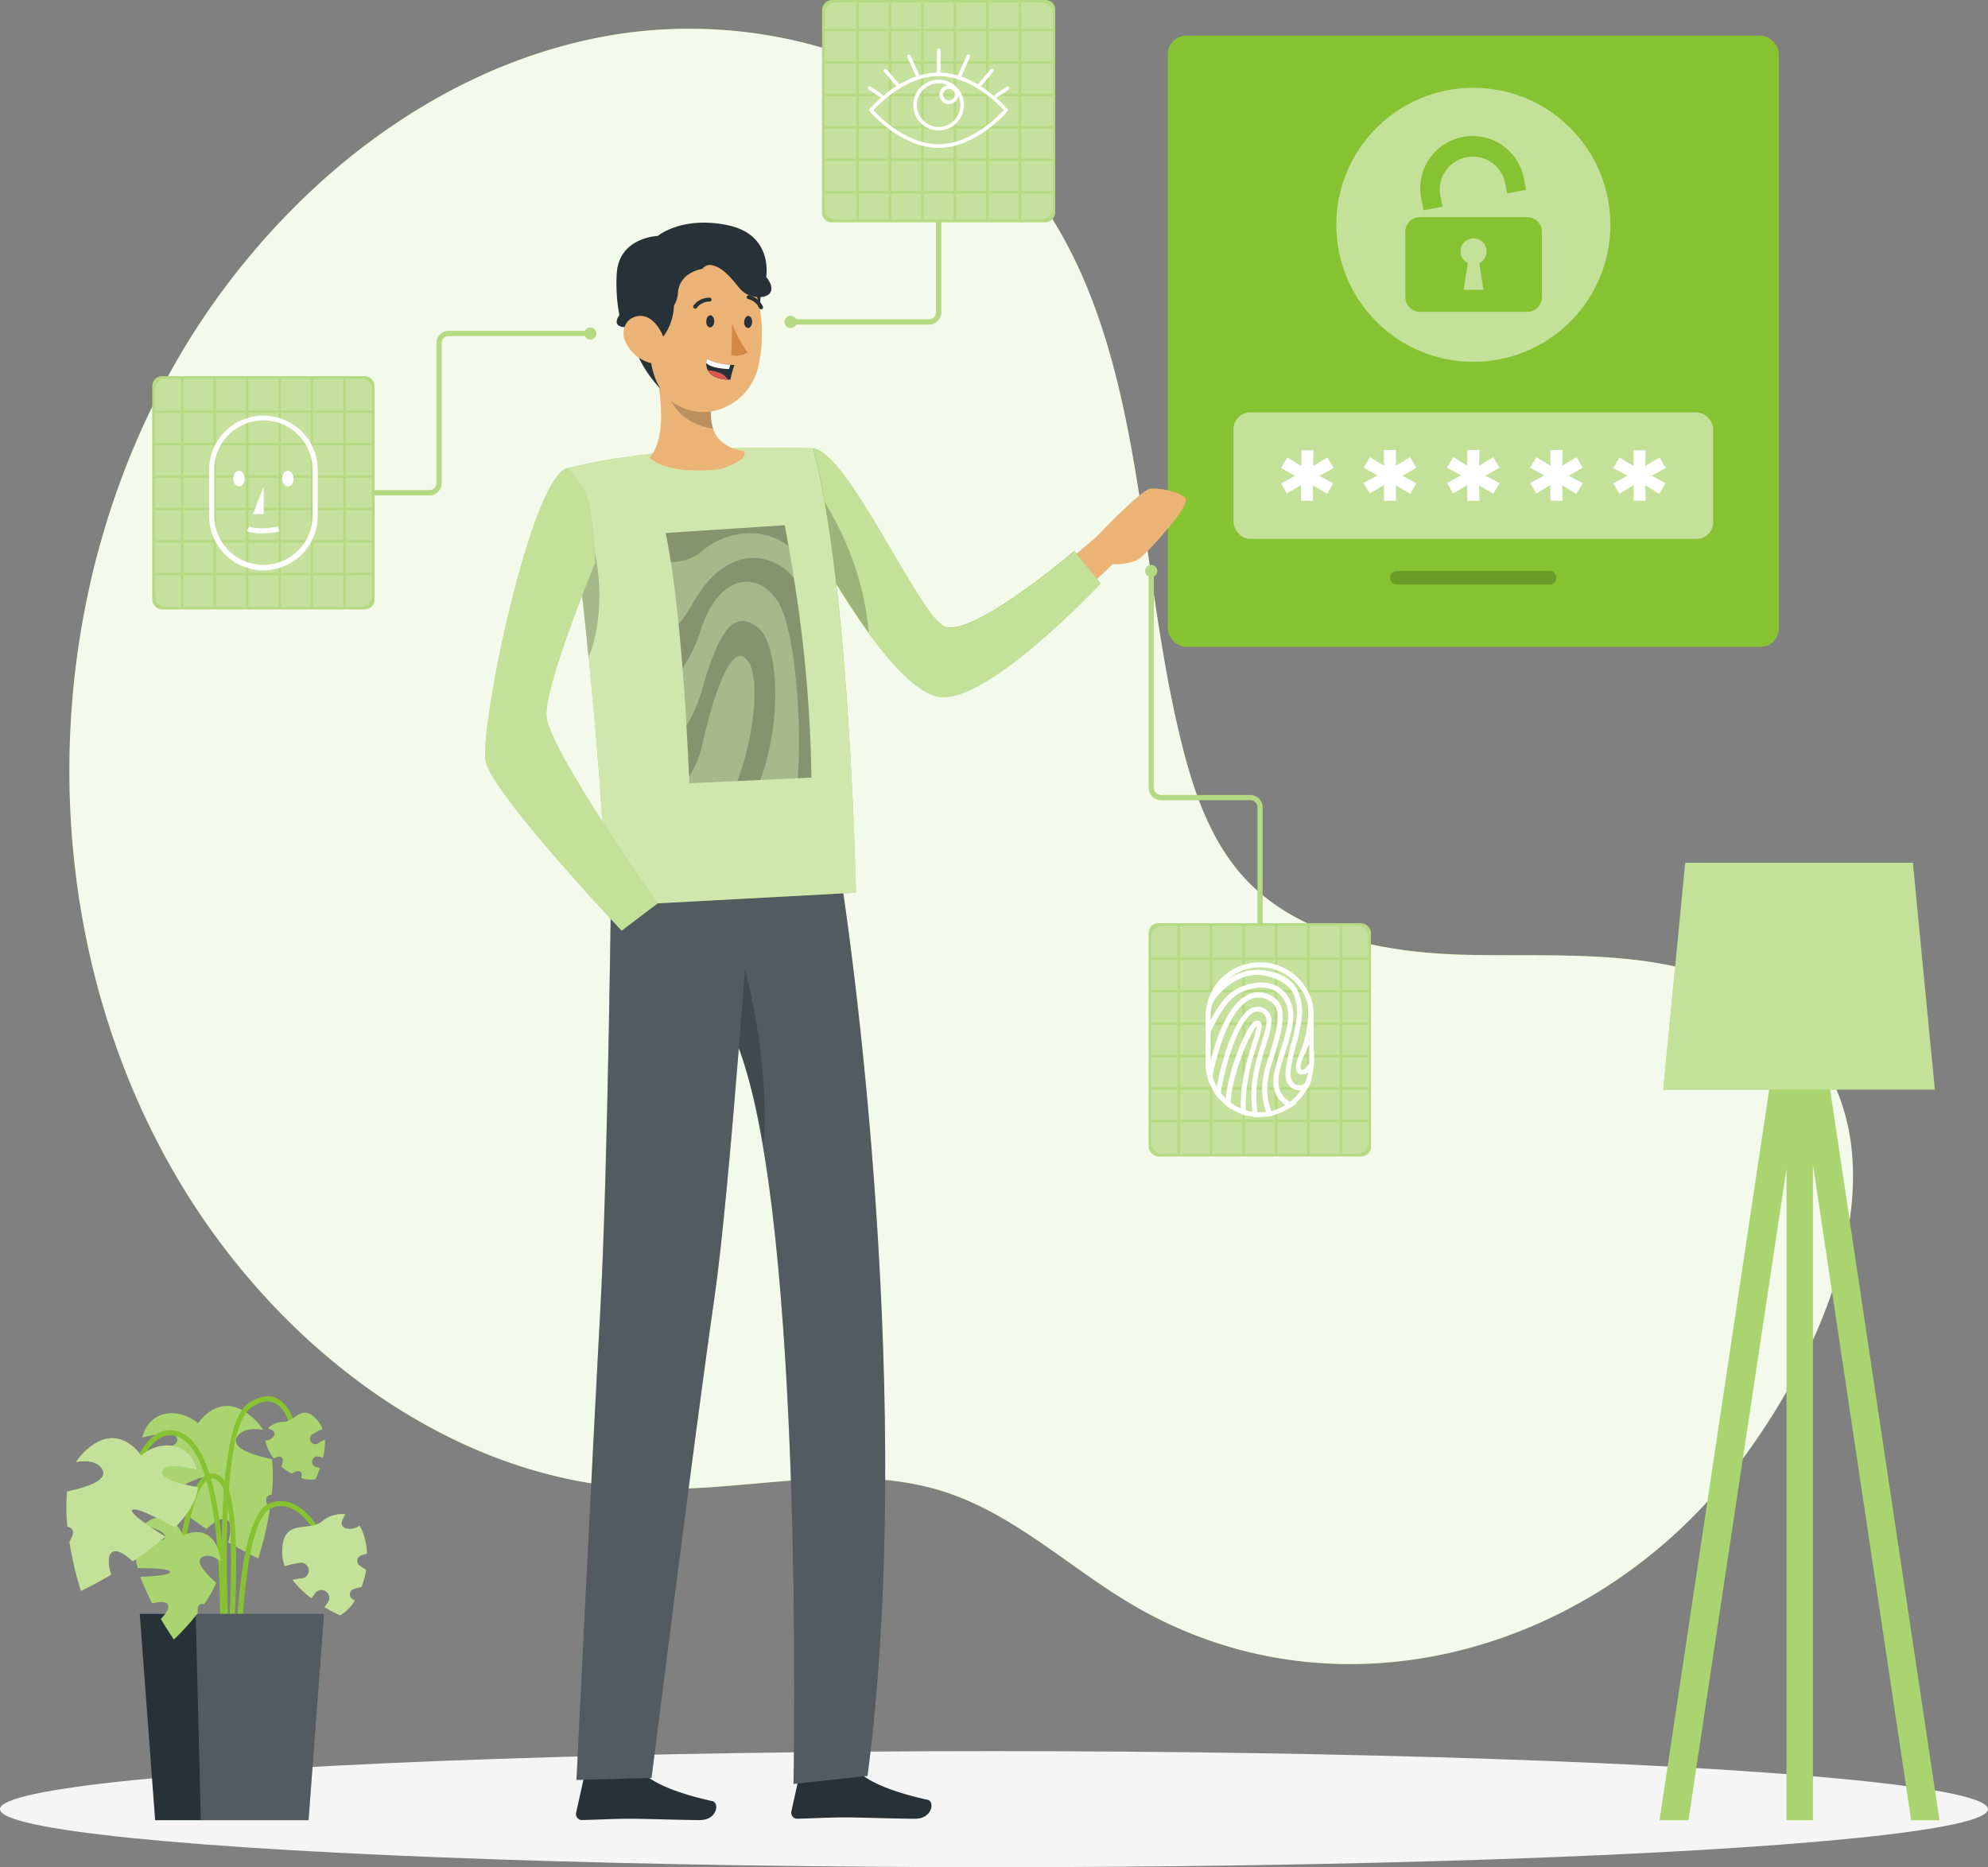 <svg xmlns="http://www.w3.org/2000/svg" width="554.926" height="521.24" viewBox="0 0 554.926 521.24">
  <rect x="0" y="0" width="554.926" height="521.24" fill="#808080" stroke="none"/>
  <g id="My_password-rafiki" data-name="My password-rafiki" transform="translate(-56.11 -63.32)">
    <g id="freepik--background-simple--inject-9" transform="translate(75.478 71.345)">
      <path id="Tracé_1212" data-name="Tracé 1212" d="M132.06,119.117c23.526-23.655,52.948-41.414,85.533-47.782,42.473-8.314,90.026,5.009,117.6,38.38,35.776,43.317,31.34,105.9,45.321,160.276,3.306,12.879,7.957,25.887,16.929,35.776,14.9,16.342,38.638,20.965,60.776,21.637,27.733.83,61.534-2.862,85.461,14.224,45.893,32.914,16.285,98.584-11.892,132.8C491.722,523.013,422.7,541.8,366.721,509.074c-17.7-10.346-33.028-25.243-52.5-31.626-26.016-8.515-54.236-.343-81.569-.9-54.05-1.1-102.763-37.608-131.011-83.673-46.351-75.659-41.944-179.309,10.676-250.717a208.576,208.576,0,0,1,19.748-23.04Z" transform="translate(-69.645 -68.928)" fill="#86c232"/>
      <path id="Tracé_1213" data-name="Tracé 1213" d="M132.06,119.117c23.526-23.655,52.948-41.414,85.533-47.782,42.473-8.314,90.026,5.009,117.6,38.38,35.776,43.317,31.34,105.9,45.321,160.276,3.306,12.879,7.957,25.887,16.929,35.776,14.9,16.342,38.638,20.965,60.776,21.637,27.733.83,61.534-2.862,85.461,14.224,45.893,32.914,16.285,98.584-11.892,132.8C491.722,523.013,422.7,541.8,366.721,509.074c-17.7-10.346-33.028-25.243-52.5-31.626-26.016-8.515-54.236-.343-81.569-.9-54.05-1.1-102.763-37.608-131.011-83.673-46.351-75.659-41.944-179.309,10.676-250.717a208.576,208.576,0,0,1,19.748-23.04Z" transform="translate(-69.645 -68.928)" fill="#fff" opacity="0.9"/>
    </g>
    <g id="freepik--Shadow--inject-9" transform="translate(56.11 552.161)">
      <ellipse id="freepik--path--inject-9" cx="277.463" cy="16.199" rx="277.463" ry="16.199" fill="#f5f5f5"/>
    </g>
    <g id="freepik--Plant--inject-9" transform="translate(74.64 453.09)">
      <path id="Tracé_1214" data-name="Tracé 1214" d="M93.717,346.909c.3,2.1-5.409,3.492-10.017,4.293.386,3.821,2.862,7.685,6.425,11.291,4.422-2.49,10.718-5.724,11.892-4.966s-5.238,4.98-9.3,7.47a84.431,84.431,0,0,0,9.144,6.926c1.975-1.846,4.293-3.477,5.724-2.59s1.045,3.764.329,6.325c4.808,2.791,8.4,4.493,8.4,4.493a97.717,97.717,0,0,0,3.22-13.638c-.243-.472-.487-.959-.716-1.431-.773-1.789,0-2.547,1.259-2.791a48.125,48.125,0,0,0,.086-9.831c-5.438-1.145-12.049-3.248-9.574-6.511,1.431-1.961,4.293-2.19,7.069-1.7a11.262,11.262,0,0,0-1.345-1.817c-9.888-10.9-16.786,0-16.786,0-5.724-4.794-13.838-3.506-15.584,3.993C87.163,345.549,93.345,344.319,93.717,346.909Z" transform="translate(-62.748 -334.873)" fill="#86c232"/>
      <path id="Tracé_1215" data-name="Tracé 1215" d="M93.717,346.909c.3,2.1-5.409,3.492-10.017,4.293.386,3.821,2.862,7.685,6.425,11.291,4.422-2.49,10.718-5.724,11.892-4.966s-5.238,4.98-9.3,7.47a84.431,84.431,0,0,0,9.144,6.926c1.975-1.846,4.293-3.477,5.724-2.59s1.045,3.764.329,6.325c4.808,2.791,8.4,4.493,8.4,4.493a97.717,97.717,0,0,0,3.22-13.638c-.243-.472-.487-.959-.716-1.431-.773-1.789,0-2.547,1.259-2.791a48.125,48.125,0,0,0,.086-9.831c-5.438-1.145-12.049-3.248-9.574-6.511,1.431-1.961,4.293-2.19,7.069-1.7a11.262,11.262,0,0,0-1.345-1.817c-9.888-10.9-16.786,0-16.786,0-5.724-4.794-13.838-3.506-15.584,3.993C87.163,345.549,93.345,344.319,93.717,346.909Z" transform="translate(-62.748 -334.873)" fill="#fff" opacity="0.3"/>
      <path id="Tracé_1216" data-name="Tracé 1216" d="M107.5,425l-1.431-.115c0-.744,5.853-73.741-10.532-80.624a5.6,5.6,0,0,0-4.966.129c-5.91,3.077-8.744,15.856-8.772,15.985l-1.431-.3c.114-.544,3.005-13.566,9.516-16.958a7,7,0,0,1,6.182-.172C113.427,350.226,107.746,422.006,107.5,425Z" transform="translate(-64.184 -332.838)" fill="#86c232"/>
      <path id="Tracé_1217" data-name="Tracé 1217" d="M101.386,426.289c-.286-3.277-6.983-80.51,5.524-88.724,3.005-1.975,5.724-2.39,7.942-1.245,5.91,2.991,6.683,15.613,6.712,16.156l-1.431.086c0-.129-.758-12.35-5.924-14.954-1.789-.9-3.978-.515-6.511,1.145-11.792,7.742-4.951,86.606-4.894,87.408Z" transform="translate(-56.007 -335.69)" fill="#86c232"/>
      <path id="Tracé_1218" data-name="Tracé 1218" d="M102.14,423.7c-.086-2.519-2.147-61.635,9.23-66.815a8.028,8.028,0,0,1,6.783,0c7.813,3.435,12.636,18,12.879,18.6l-1.359.444c0-.143-4.837-14.568-12.064-17.745a6.5,6.5,0,0,0-5.6,0c-8.729,3.964-9.03,48.655-8.4,65.456Z" transform="translate(-54.886 -326.877)" fill="#86c232"/>
      <path id="Tracé_1219" data-name="Tracé 1219" d="M104.047,423.318l-1.431-.157c2.018-17.6,5.853-64.5-.415-70.121a2.461,2.461,0,0,0-2.562-.8c-4.264,1.732-6.769,16.9-7.4,22.653l-1.431-.157c.243-2.2,2.533-21.58,8.3-23.784a3.749,3.749,0,0,1,4.021,1.059C111.245,359.237,104.348,420.7,104.047,423.318Z" transform="translate(-59.684 -329.199)" fill="#86c232"/>
      <path id="Tracé_1220" data-name="Tracé 1220" d="M83.37,378.15h51.417l-4.293,57.585H87.663Z" transform="translate(-62.89 -317.388)" fill="#263238"/>
      <path id="Tracé_1221" data-name="Tracé 1221" d="M94.28,378.15l1.431,57.585h30.08l4.293-57.585Z" transform="translate(-58.188 -317.388)" fill="#fff" opacity="0.2"/>
      <path id="Tracé_1222" data-name="Tracé 1222" d="M90.779,365.117c-.529,1.431-4.522.3-7.656-.816-1.073,2.49-.83,5.724.1,9.159,3.563,0,8.586.115,9.03,1.016s-4.937,1.331-8.271,1.431a58.27,58.27,0,0,0,3.277,7.413c1.846-.472,3.835-.673,4.379.343s-.644,2.676-1.961,4.007c2,3.377,3.635,5.724,3.635,5.724a67.119,67.119,0,0,0,6.654-7.355c0-.372,0-.758,0-1.145.143-1.431.873-1.588,1.746-1.3a34.344,34.344,0,0,0,3.42-6.039c-2.962-2.562-6.325-6.125-3.678-7.3,1.6-.687,3.363.1,4.937,1.431a7.312,7.312,0,0,0-.2-1.588c-2.361-10.117-10.346-5.724-10.346-5.724-1.9-4.923-7.341-6.883-10.976-2.862C87.216,362.026,91.451,363.385,90.779,365.117Z" transform="translate(-63.302 -325.491)" fill="#86c232"/>
      <path id="Tracé_1223" data-name="Tracé 1223" d="M90.779,365.117c-.529,1.431-4.522.3-7.656-.816-1.073,2.49-.83,5.724.1,9.159,3.563,0,8.586.115,9.03,1.016s-4.937,1.331-8.271,1.431a58.27,58.27,0,0,0,3.277,7.413c1.846-.472,3.835-.673,4.379.343s-.644,2.676-1.961,4.007c2,3.377,3.635,5.724,3.635,5.724a67.119,67.119,0,0,0,6.654-7.355c0-.372,0-.758,0-1.145.143-1.431.873-1.588,1.746-1.3a34.344,34.344,0,0,0,3.42-6.039c-2.962-2.562-6.325-6.125-3.678-7.3,1.6-.687,3.363.1,4.937,1.431a7.312,7.312,0,0,0-.2-1.588c-2.361-10.117-10.346-5.724-10.346-5.724-1.9-4.923-7.341-6.883-10.976-2.862C87.216,362.026,91.451,363.385,90.779,365.117Z" transform="translate(-63.302 -325.491)" fill="#fff" opacity="0.3"/>
      <path id="Tracé_1224" data-name="Tracé 1224" d="M116.568,372.248a19.308,19.308,0,0,0-4.694.987,10.948,10.948,0,0,1-.7-3.406c-.329-10.361,7.155-6,11.019-9.044a8.586,8.586,0,0,1,6.568-2.061,13.857,13.857,0,0,0-.887,1.789,1.6,1.6,0,0,0,1.245,2.2,4.665,4.665,0,0,0,2.862-.343,4.287,4.287,0,0,0,.744-.515,14.314,14.314,0,0,1,1.431,3.463,20.278,20.278,0,0,1,.673,4.436,12.73,12.73,0,0,0-1.746.5,1.617,1.617,0,0,0-.644,2.461,7.656,7.656,0,0,0,2.147,1.5,24.212,24.212,0,0,1-1.317,4.851l-.529.086c-.372.072-.744.172-1.116.272l-.615.229a1.552,1.552,0,0,0-.358,2.69,5.316,5.316,0,0,0,.773.472,11.448,11.448,0,0,1-4.107,4.136,41.833,41.833,0,0,1-4.379-2.3c.315-.415.63-.83.916-1.259a2.447,2.447,0,0,0,.444-1.631,2.29,2.29,0,0,0-.844-1.431,2.2,2.2,0,0,0-1.631-.444,2.29,2.29,0,0,0-1.431.844,14.506,14.506,0,0,1-1.1,1.431,27.018,27.018,0,0,1-5.266-5.123h.157a16.8,16.8,0,0,1,2.862-.487,2.2,2.2,0,0,0-.558-4.293Z" transform="translate(-50.911 -325.782)" fill="#86c232"/>
      <path id="Tracé_1225" data-name="Tracé 1225" d="M116.568,372.248a19.308,19.308,0,0,0-4.694.987,10.948,10.948,0,0,1-.7-3.406c-.329-10.361,7.155-6,11.019-9.044a8.586,8.586,0,0,1,6.568-2.061,13.857,13.857,0,0,0-.887,1.789,1.6,1.6,0,0,0,1.245,2.2,4.665,4.665,0,0,0,2.862-.343,4.287,4.287,0,0,0,.744-.515,14.314,14.314,0,0,1,1.431,3.463,20.278,20.278,0,0,1,.673,4.436,12.73,12.73,0,0,0-1.746.5,1.617,1.617,0,0,0-.644,2.461,7.656,7.656,0,0,0,2.147,1.5,24.212,24.212,0,0,1-1.317,4.851l-.529.086c-.372.072-.744.172-1.116.272l-.615.229a1.552,1.552,0,0,0-.358,2.69,5.316,5.316,0,0,0,.773.472,11.448,11.448,0,0,1-4.107,4.136,41.833,41.833,0,0,1-4.379-2.3c.315-.415.63-.83.916-1.259a2.447,2.447,0,0,0,.444-1.631,2.29,2.29,0,0,0-.844-1.431,2.2,2.2,0,0,0-1.631-.444,2.29,2.29,0,0,0-1.431.844,14.506,14.506,0,0,1-1.1,1.431,27.018,27.018,0,0,1-5.266-5.123h.157a16.8,16.8,0,0,1,2.862-.487,2.2,2.2,0,0,0-.558-4.293Z" transform="translate(-50.911 -325.782)" fill="#fff" opacity="0.5"/>
      <path id="Tracé_1226" data-name="Tracé 1226" d="M120.935,345.023a12.881,12.881,0,0,1,2.862-1.545,7.4,7.4,0,0,0-1.131-2.089c-4.379-5.6-6.354,0-9.76.086a5.839,5.839,0,0,0-4.293,1.789,12.131,12.131,0,0,1,1.245.544,1.1,1.1,0,0,1,.315,1.717,3.177,3.177,0,0,1-1.674,1.1,4.682,4.682,0,0,1-.63,0,10.776,10.776,0,0,0,.773,2.447,13.666,13.666,0,0,0,1.6,2.619,9,9,0,0,1,1.131-.5,1.1,1.1,0,0,1,1.431,1,5.008,5.008,0,0,1-.472,1.732,16.817,16.817,0,0,0,2.862,1.989l.315-.2.716-.343a2.158,2.158,0,0,1,.429-.143,1.1,1.1,0,0,1,1.059.229,1.116,1.116,0,0,1,.329,1.059,4.636,4.636,0,0,1-.186.587,7.8,7.8,0,0,0,3.964.372,26.469,26.469,0,0,0,1.288-3.134l-1.03-.258a1.7,1.7,0,0,1-.944-.658,1.531,1.531,0,0,1-.2-1.145,1.431,1.431,0,0,1,.658-.944,1.531,1.531,0,0,1,1.145-.2c.4.115.816.2,1.216.3a18.189,18.189,0,0,0,.529-4.994h-.1a11.118,11.118,0,0,0-1.746,1.016,1.506,1.506,0,1,1-1.631-2.533Z" transform="translate(-52.33 -334.304)" fill="#86c232"/>
      <path id="Tracé_1227" data-name="Tracé 1227" d="M120.935,345.023a12.881,12.881,0,0,1,2.862-1.545,7.4,7.4,0,0,0-1.131-2.089c-4.379-5.6-6.354,0-9.76.086a5.839,5.839,0,0,0-4.293,1.789,12.131,12.131,0,0,1,1.245.544,1.1,1.1,0,0,1,.315,1.717,3.177,3.177,0,0,1-1.674,1.1,4.682,4.682,0,0,1-.63,0,10.776,10.776,0,0,0,.773,2.447,13.666,13.666,0,0,0,1.6,2.619,9,9,0,0,1,1.131-.5,1.1,1.1,0,0,1,1.431,1,5.008,5.008,0,0,1-.472,1.732,16.817,16.817,0,0,0,2.862,1.989l.315-.2.716-.343a2.158,2.158,0,0,1,.429-.143,1.1,1.1,0,0,1,1.059.229,1.116,1.116,0,0,1,.329,1.059,4.636,4.636,0,0,1-.186.587,7.8,7.8,0,0,0,3.964.372,26.469,26.469,0,0,0,1.288-3.134l-1.03-.258a1.7,1.7,0,0,1-.944-.658,1.531,1.531,0,0,1-.2-1.145,1.431,1.431,0,0,1,.658-.944,1.531,1.531,0,0,1,1.145-.2c.4.115.816.2,1.216.3a18.189,18.189,0,0,0,.529-4.994h-.1a11.118,11.118,0,0,0-1.746,1.016,1.506,1.506,0,1,1-1.631-2.533Z" transform="translate(-52.33 -334.304)" fill="#fff" opacity="0.3"/>
      <path id="Tracé_1228" data-name="Tracé 1228" d="M95.792,353.26c-.3,2.1,5.409,3.492,10.017,4.293-.386,3.821-2.862,7.685-6.44,11.277-4.408-2.476-10.718-5.724-11.878-4.966s5.195,5.052,9.23,7.5a82.565,82.565,0,0,1-9.144,6.9c-1.975-1.846-4.293-3.463-5.724-2.59s-1.045,3.778-.329,6.325c-4.808,2.862-8.4,4.508-8.4,4.508a97.728,97.728,0,0,1-3.22-13.638c.243-.487.487-.959.7-1.431.787-1.789,0-2.547-1.245-2.862a47.11,47.11,0,0,1-.086-9.831c5.438-1.13,12.049-3.248,9.574-6.511-1.431-1.961-4.222-2.189-7.069-1.689a11.448,11.448,0,0,1,1.345-1.832c9.888-10.9,16.786,0,16.786,0,5.724-4.794,13.824-3.492,15.57,3.993C102.346,351.887,96.164,350.656,95.792,353.26Z" transform="translate(-69.059 -332.166)" fill="#86c232"/>
      <path id="Tracé_1229" data-name="Tracé 1229" d="M95.792,353.26c-.3,2.1,5.409,3.492,10.017,4.293-.386,3.821-2.862,7.685-6.44,11.277-4.408-2.476-10.718-5.724-11.878-4.966s5.195,5.052,9.23,7.5a82.565,82.565,0,0,1-9.144,6.9c-1.975-1.846-4.293-3.463-5.724-2.59s-1.045,3.778-.329,6.325c-4.808,2.862-8.4,4.508-8.4,4.508a97.728,97.728,0,0,1-3.22-13.638c.243-.487.487-.959.7-1.431.787-1.789,0-2.547-1.245-2.862a47.11,47.11,0,0,1-.086-9.831c5.438-1.13,12.049-3.248,9.574-6.511-1.431-1.961-4.222-2.189-7.069-1.689a11.448,11.448,0,0,1,1.345-1.832c9.888-10.9,16.786,0,16.786,0,5.724-4.794,13.824-3.492,15.57,3.993C102.346,351.887,96.164,350.656,95.792,353.26Z" transform="translate(-69.059 -332.166)" fill="#fff" opacity="0.5"/>
    </g>
    <g id="freepik--Lamp--inject-9" transform="translate(519.364 304.163)">
      <path id="Tracé_1230" data-name="Tracé 1230" d="M387.872,489.679l27.4-182.1v182.1h7.355V306.449l27.433,183.23h7.885L423.605,260.313l-.973.143V253h-7.355v7.427l-1.016-.115L379.83,489.679Z" transform="translate(-379.83 -222.404)" fill="#86c232"/>
      <path id="Tracé_1231" data-name="Tracé 1231" d="M387.872,489.679l27.4-182.1v182.1h7.355V306.449l27.433,183.23h7.885L423.605,260.313l-.973.143V253h-7.355v7.427l-1.016-.115L379.83,489.679Z" transform="translate(-379.83 -222.404)" fill="#fff" opacity="0.3"/>
      <path id="Tracé_1232" data-name="Tracé 1232" d="M456.356,294.972H380.54l6.139-63.352h63.538Z" transform="translate(-379.524 -231.62)" fill="#86c232"/>
      <g id="Groupe_112" data-name="Groupe 112" transform="translate(1.016)" opacity="0.5">
        <path id="Tracé_1233" data-name="Tracé 1233" d="M456.356,294.972H380.54l6.139-63.352h63.538Z" transform="translate(-380.54 -231.62)" fill="#fff"/>
      </g>
    </g>
    <g id="freepik--Fingerprint--inject-9" transform="translate(375.801 221.038)">
      <path id="Tracé_1234" data-name="Tracé 1234" d="M308.833,237.754H283.9a2,2,0,0,1-2-2V176.72a1.677,1.677,0,1,0-1.431,0v59.016a3.42,3.42,0,0,0,3.434,3.434h24.929a2,2,0,0,1,2,2v33.787h1.431V241.188a3.434,3.434,0,0,0-3.434-3.434Z" transform="translate(-279.509 -173.533)" fill="#86c232"/>
      <path id="Tracé_1235" data-name="Tracé 1235" d="M308.833,237.754H283.9a2,2,0,0,1-2-2V176.72a1.677,1.677,0,1,0-1.431,0v59.016a3.42,3.42,0,0,0,3.434,3.434h24.929a2,2,0,0,1,2,2v33.787h1.431V241.188a3.434,3.434,0,0,0-3.434-3.434Z" transform="translate(-279.509 -173.533)" fill="#fff" opacity="0.4"/>
      <rect id="Rectangle_116" data-name="Rectangle 116" width="62.035" height="65.069" rx="2.69" transform="translate(0.961 100.011)" fill="#86c232"/>
      <rect id="Rectangle_117" data-name="Rectangle 117" width="62.035" height="65.069" rx="2.69" transform="translate(0.961 100.011)" fill="#fff" opacity="0.4"/>
      <rect id="Rectangle_118" data-name="Rectangle 118" width="8.343" height="8.343" transform="translate(27.807 137.433)" fill="#fff" opacity="0.2"/>
      <rect id="Rectangle_119" data-name="Rectangle 119" width="8.343" height="8.343" transform="translate(36.866 110.257)" fill="#fff" opacity="0.2"/>
      <rect id="Rectangle_120" data-name="Rectangle 120" width="8.343" height="8.343" transform="translate(18.749 146.491)" fill="#fff" opacity="0.2"/>
      <rect id="Rectangle_121" data-name="Rectangle 121" width="8.343" height="8.343" transform="translate(36.866 119.316)" fill="#fff" opacity="0.2"/>
      <rect id="Rectangle_122" data-name="Rectangle 122" width="8.343" height="8.343" transform="translate(36.866 128.374)" fill="#fff" opacity="0.2"/>
      <rect id="Rectangle_123" data-name="Rectangle 123" width="8.343" height="8.343" transform="translate(27.807 119.316)" fill="#fff" opacity="0.2"/>
      <rect id="Rectangle_124" data-name="Rectangle 124" width="8.343" height="8.815" transform="translate(27.807 100.727)" fill="#fff" opacity="0.2"/>
      <rect id="Rectangle_125" data-name="Rectangle 125" width="8.343" height="8.343" transform="translate(18.749 137.433)" fill="#fff" opacity="0.2"/>
      <rect id="Rectangle_126" data-name="Rectangle 126" width="8.343" height="8.343" transform="translate(27.807 110.257)" fill="#fff" opacity="0.2"/>
      <rect id="Rectangle_127" data-name="Rectangle 127" width="8.343" height="8.343" transform="translate(27.807 146.491)" fill="#fff" opacity="0.2"/>
      <rect id="Rectangle_128" data-name="Rectangle 128" width="8.343" height="8.343" transform="translate(36.866 146.491)" fill="#fff" opacity="0.2"/>
      <rect id="Rectangle_129" data-name="Rectangle 129" width="8.343" height="8.343" transform="translate(27.807 128.374)" fill="#fff" opacity="0.2"/>
      <rect id="Rectangle_130" data-name="Rectangle 130" width="8.343" height="8.815" transform="translate(36.866 100.727)" fill="#fff" opacity="0.2"/>
      <rect id="Rectangle_131" data-name="Rectangle 131" width="7.298" height="8.343" transform="translate(1.676 137.433)" fill="#fff" opacity="0.2"/>
      <rect id="Rectangle_132" data-name="Rectangle 132" width="7.298" height="8.343" transform="translate(1.676 110.257)" fill="#fff" opacity="0.2"/>
      <rect id="Rectangle_133" data-name="Rectangle 133" width="7.298" height="8.343" transform="translate(1.676 128.374)" fill="#fff" opacity="0.2"/>
      <rect id="Rectangle_134" data-name="Rectangle 134" width="7.298" height="8.343" transform="translate(1.676 119.316)" fill="#fff" opacity="0.2"/>
      <rect id="Rectangle_135" data-name="Rectangle 135" width="8.343" height="8.343" transform="translate(36.866 137.433)" fill="#fff" opacity="0.2"/>
      <path id="Tracé_1236" data-name="Tracé 1236" d="M317.943,252.748H325.2v-5.724a3.134,3.134,0,0,0-3.134-3.134H317.9Z" transform="translate(-262.96 -143.206)" fill="#fff" opacity="0.2"/>
      <rect id="Rectangle_136" data-name="Rectangle 136" width="8.343" height="8.343" transform="translate(45.924 110.257)" fill="#fff" opacity="0.2"/>
      <rect id="Rectangle_137" data-name="Rectangle 137" width="7.298" height="8.343" transform="translate(1.676 146.491)" fill="#fff" opacity="0.2"/>
      <rect id="Rectangle_138" data-name="Rectangle 138" width="8.343" height="8.343" transform="translate(45.924 119.316)" fill="#fff" opacity="0.2"/>
      <rect id="Rectangle_139" data-name="Rectangle 139" width="8.343" height="8.343" transform="translate(45.924 128.374)" fill="#fff" opacity="0.2"/>
      <rect id="Rectangle_140" data-name="Rectangle 140" width="8.343" height="8.343" transform="translate(45.924 137.433)" fill="#fff" opacity="0.2"/>
      <rect id="Rectangle_141" data-name="Rectangle 141" width="8.343" height="8.343" transform="translate(45.924 146.491)" fill="#fff" opacity="0.2"/>
      <rect id="Rectangle_142" data-name="Rectangle 142" width="7.298" height="8.343" transform="translate(54.982 146.491)" fill="#fff" opacity="0.2"/>
      <rect id="Rectangle_143" data-name="Rectangle 143" width="8.343" height="8.815" transform="translate(45.924 100.727)" fill="#fff" opacity="0.2"/>
      <rect id="Rectangle_144" data-name="Rectangle 144" width="8.343" height="8.815" transform="translate(27.807 155.564)" fill="#fff" opacity="0.2"/>
      <rect id="Rectangle_145" data-name="Rectangle 145" width="8.343" height="8.815" transform="translate(36.866 155.564)" fill="#fff" opacity="0.2"/>
      <rect id="Rectangle_146" data-name="Rectangle 146" width="7.298" height="8.343" transform="translate(54.982 128.374)" fill="#fff" opacity="0.2"/>
      <rect id="Rectangle_147" data-name="Rectangle 147" width="8.343" height="8.815" transform="translate(45.924 155.564)" fill="#fff" opacity="0.2"/>
      <rect id="Rectangle_148" data-name="Rectangle 148" width="7.298" height="8.343" transform="translate(54.982 137.433)" fill="#fff" opacity="0.2"/>
      <path id="Tracé_1237" data-name="Tracé 1237" d="M287.964,282.24H280.68v5.724a3.134,3.134,0,0,0,3.134,3.12h4.15Z" transform="translate(-279.004 -126.676)" fill="#fff" opacity="0.2"/>
      <path id="Tracé_1238" data-name="Tracé 1238" d="M317.93,282.253v8.8h4.164a3.134,3.134,0,0,0,3.134-3.12V282.21Z" transform="translate(-262.948 -126.689)" fill="#fff" opacity="0.2"/>
      <path id="Tracé_1239" data-name="Tracé 1239" d="M287.964,252.735V243.92h-4.15a3.134,3.134,0,0,0-3.134,3.134v5.724Z" transform="translate(-279.004 -143.193)" fill="#fff" opacity="0.2"/>
      <rect id="Rectangle_149" data-name="Rectangle 149" width="7.298" height="8.343" transform="translate(54.982 119.316)" fill="#fff" opacity="0.2"/>
      <rect id="Rectangle_150" data-name="Rectangle 150" width="7.298" height="8.343" transform="translate(54.982 110.257)" fill="#fff" opacity="0.2"/>
      <rect id="Rectangle_151" data-name="Rectangle 151" width="8.343" height="8.343" transform="translate(9.676 128.374)" fill="#fff" opacity="0.2"/>
      <rect id="Rectangle_152" data-name="Rectangle 152" width="8.343" height="8.343" transform="translate(9.676 146.491)" fill="#fff" opacity="0.2"/>
      <rect id="Rectangle_153" data-name="Rectangle 153" width="8.343" height="8.815" transform="translate(18.749 100.727)" fill="#fff" opacity="0.2"/>
      <rect id="Rectangle_154" data-name="Rectangle 154" width="8.343" height="8.343" transform="translate(9.676 137.433)" fill="#fff" opacity="0.2"/>
      <rect id="Rectangle_155" data-name="Rectangle 155" width="8.343" height="8.343" transform="translate(18.749 119.316)" fill="#fff" opacity="0.2"/>
      <rect id="Rectangle_156" data-name="Rectangle 156" width="8.343" height="8.343" transform="translate(18.749 110.257)" fill="#fff" opacity="0.2"/>
      <rect id="Rectangle_157" data-name="Rectangle 157" width="8.343" height="8.815" transform="translate(18.749 155.564)" fill="#fff" opacity="0.2"/>
      <rect id="Rectangle_158" data-name="Rectangle 158" width="8.343" height="8.815" transform="translate(9.676 155.564)" fill="#fff" opacity="0.2"/>
      <rect id="Rectangle_159" data-name="Rectangle 159" width="8.343" height="8.815" transform="translate(9.676 100.727)" fill="#fff" opacity="0.2"/>
      <rect id="Rectangle_160" data-name="Rectangle 160" width="8.343" height="8.343" transform="translate(18.749 128.374)" fill="#fff" opacity="0.2"/>
      <rect id="Rectangle_161" data-name="Rectangle 161" width="8.343" height="8.343" transform="translate(9.676 119.316)" fill="#fff" opacity="0.2"/>
      <rect id="Rectangle_162" data-name="Rectangle 162" width="8.343" height="8.343" transform="translate(9.676 110.257)" fill="#fff" opacity="0.2"/>
      <path id="Tracé_1240" data-name="Tracé 1240" d="M321.236,263.077a12.236,12.236,0,0,0-.529-1.918,15.14,15.14,0,0,0-26.1-4.451,14.755,14.755,0,0,0-1.989,3.248,15.1,15.1,0,0,0-1.345,6.225v12.994a14.8,14.8,0,0,0,.458,3.678h0a13.111,13.111,0,0,0,.959,2.662h0a14.786,14.786,0,0,0,1.288,2.275h0a15.01,15.01,0,0,0,1.188,1.431,15.453,15.453,0,0,0,1.646,1.574,16.042,16.042,0,0,0,1.5,1.088,15.6,15.6,0,0,0,2.862,1.431h0c.487.172.973.329,1.431.458a17.182,17.182,0,0,0,1.9.358,12.557,12.557,0,0,0,1.431.1h.386a15.737,15.737,0,0,0,2.333-.172c.487-.086.973-.186,1.431-.3h0A15.255,15.255,0,0,0,315,291.483a14.047,14.047,0,0,0,1.531-1.231,15.282,15.282,0,0,0,3.234-4.207,14.213,14.213,0,0,0,1.045-2.547,14.454,14.454,0,0,0,.644-3.964h0V266.1A14.852,14.852,0,0,0,321.236,263.077Zm-3.392,23.684a13.565,13.565,0,0,1-2.977,3.22,11.594,11.594,0,0,1-1.331.916,13.652,13.652,0,0,1-3.964,1.646h0a14.187,14.187,0,0,1-1.431.243,13.887,13.887,0,0,1-1.732.114h-.644a4.727,4.727,0,0,1-1.431-.143,14.517,14.517,0,0,1-1.774-.4,12.913,12.913,0,0,1-1.431-.515,14.585,14.585,0,0,1-2.862-1.631,13.09,13.09,0,0,1-1.359-1.174,12.607,12.607,0,0,1-1.431-1.6,13.728,13.728,0,0,1-1.116-1.732h0a13.094,13.094,0,0,1-1.145-2.862,13.583,13.583,0,0,1-.5-3.678V266.168a13.6,13.6,0,0,1,2.862-8.329,13.809,13.809,0,0,1,4.608-3.864,13.5,13.5,0,0,1,6.282-1.531,13.738,13.738,0,0,1,13.394,10.7h0a13.679,13.679,0,0,1,.329,2.991v13.108a14.581,14.581,0,0,1-.258,2.519h0a13.739,13.739,0,0,1-1.073,3.22A12.543,12.543,0,0,1,317.844,286.761Z" transform="translate(-274.439 -140.127)" fill="#fff"/>
      <path id="Tracé_1241" data-name="Tracé 1241" d="M307.314,270.488c-1.531,4.851-3.52,11.234-2.376,18.6.072.472.157.944.258,1.431a12.545,12.545,0,0,1-1.431-.1c-.1-.5-.186-.987-.243-1.431-1.088-7.584.93-14.038,2.461-18.947,1.631-5.209,2.3-7.756-.157-8.8a2.361,2.361,0,0,0-2.361.315c-3.907,2.59-7.4,13.767-8.787,22.109q-.172.987-.3,1.889c-.415-.472-.8-.959-1.188-1.431h0c.1-.687.229-1.431.372-2.132h0c1.574-8.271,4.937-18.789,9.116-21.551a3.792,3.792,0,0,1,3.706-.444C310.09,261.558,308.874,265.493,307.314,270.488Z" transform="translate(-273.611 -136.389)" fill="#fff"/>
      <path id="Tracé_1242" data-name="Tracé 1242" d="M303.967,268.982c-1.431,4.594-3.535,11.319-3.12,18.475a6.842,6.842,0,0,0,.114,1.517,12.908,12.908,0,0,1-1.431-.458h0c0-.529-.072-1.045-.086-1.574-.286-7.155,1.789-13.824,3.22-18.389a24.069,24.069,0,0,0,1.2-4.651c-1.732,1.546-7.155,14.139-7.255,21.466a10.108,10.108,0,0,0,.072,1.774,16.039,16.039,0,0,1-1.5-1.088,16.686,16.686,0,0,1,.072-1.86c.6-7.584,5.166-19.018,7.656-21.279a1.431,1.431,0,0,1,1.531-.444C305.856,262.971,305.183,265.1,303.967,268.982Z" transform="translate(-272.754 -135.227)" fill="#fff"/>
      <path id="Tracé_1243" data-name="Tracé 1243" d="M309.435,289.968a12.75,12.75,0,0,0,.6,1.317c-.458.114-.944.215-1.431.3a12.358,12.358,0,0,1-.6-1.431c-1.173-3.062-1.789-7.713.343-14.067,4.164-12.393,3.434-15.341.343-16.972a5.5,5.5,0,0,0-5.238-.172c-4.293,2.118-8,9.774-10.389,21.279-.186.873-.358,1.76-.515,2.676a13.106,13.106,0,0,1-.959-2.662h0c.3-1.431.63-2.862.973-4.293,2.49-9.846,6.053-16.242,10.261-18.317a6.812,6.812,0,0,1,6.54.172c4.293,2.29,4.393,6.654.343,18.689-2.075,6.182-1.431,10.59-.286,13.38Z" transform="translate(-274.301 -137.61)" fill="#fff"/>
      <path id="Tracé_1244" data-name="Tracé 1244" d="M316.638,288.656a14.053,14.053,0,0,1-1.531,1.231l-.587-.186a4.18,4.18,0,0,1-.973-.5,7.427,7.427,0,0,1-3.163-4.622c-.744-2.676.472-6.54,1.774-10.618s2.647-8.343,2-11.448A7.3,7.3,0,0,0,310.4,257.2c-2.5-1.245-5.839-1.03-9.373.615s-6.568,6.912-8.314,10.99c-.615,1.431-1.1,2.748-1.431,3.706v-4.021c.415-.973.887-2.032,1.431-3.091,1.846-3.62,4.436-7.356,7.7-8.872,3.95-1.846,7.728-2.061,10.633-.6a8.672,8.672,0,0,1,4.522,6.3c.716,3.435-.687,7.856-2.046,12.135-1.231,3.878-2.39,7.527-1.76,9.8a5.838,5.838,0,0,0,3.12,4.093l.157.072A4.294,4.294,0,0,0,316.638,288.656Z" transform="translate(-274.435 -138.43)" fill="#fff"/>
      <path id="Tracé_1245" data-name="Tracé 1245" d="M320.552,282.965a14.209,14.209,0,0,1-1.045,2.547,5.724,5.724,0,0,1-2.018.615h-.758a3.735,3.735,0,0,1-3.334-2.862c-.63-2.132.4-6.139,1.431-10.375a40.914,40.914,0,0,0,1.6-8.228c0-4.408-1.145-9.13-9.6-10.633-4.293-.773-10.475,1.975-14.1,7.842-.716,1.145.215-3.248-.572-2.6.515-1.173,1.317-1.116,2.1-2.1,1.588-1.03,6.01-5.4,12.808-4.551,9.745,1.2,10.79,7.7,10.79,12.049a40.067,40.067,0,0,1-1.66,8.586c-.945,3.678-2,7.856-1.431,9.617a2.333,2.333,0,0,0,2.061,1.832,3.378,3.378,0,0,0,1.588-.286A6.312,6.312,0,0,0,320.552,282.965Z" transform="translate(-274.055 -139.493)" fill="#fff"/>
      <path id="Tracé_1246" data-name="Tracé 1246" d="M313.96,272.764v3.807h0a6.068,6.068,0,0,1-1.674,2.175h0a2.862,2.862,0,0,1-1.7.544h-.415a1.3,1.3,0,0,1-1.016-.73c-.644-1.188.157-3.592.687-4.923a29.022,29.022,0,0,0,2.375-13.509h0a9.784,9.784,0,0,1,.086-1.345.744.744,0,0,1,.758-.673h0a12.239,12.239,0,0,1,.529,1.918c0,1.059-.172,2.118-.272,3.177-.2,2.032-.444,4.064-.83,6.082-.1.544.358.329.243.873a25.76,25.76,0,0,1-1.259,3.148c-.343.787-.73,1.56-1,2.376-.172.487-.8,2.776.487,2.275a2.863,2.863,0,0,0,1.159-1.1c.129-.2.258-.4.372-.615a16.508,16.508,0,0,0,1.059-2.418A7.382,7.382,0,0,0,313.96,272.764Z" transform="translate(-266.834 -137.077)" fill="#fff"/>
    </g>
    <g id="freepik--iris-recognition--inject-9" transform="translate(275.119 63.32)">
      <path id="Tracé_1247" data-name="Tracé 1247" d="M251.45,98.73v36.491a2,2,0,0,1-2,2H212.34a1.646,1.646,0,0,0-1.431-.959,1.674,1.674,0,1,0,1.431,2.39h37.107a3.449,3.449,0,0,0,3.434-3.434V98.73Z" transform="translate(-209.153 -48.057)" fill="#86c232"/>
      <path id="Tracé_1248" data-name="Tracé 1248" d="M251.45,98.73v36.491a2,2,0,0,1-2,2H212.34a1.646,1.646,0,0,0-1.431-.959,1.674,1.674,0,1,0,1.431,2.39h37.107a3.449,3.449,0,0,0,3.434-3.434V98.73Z" transform="translate(-209.153 -48.057)" fill="#fff" opacity="0.4"/>
      <rect id="Rectangle_163" data-name="Rectangle 163" width="62.035" height="65.069" rx="2.69" transform="translate(75.54) rotate(90)" fill="#86c232"/>
      <rect id="Rectangle_164" data-name="Rectangle 164" width="62.035" height="65.069" rx="2.69" transform="translate(75.54) rotate(90)" fill="#fff" opacity="0.4"/>
      <rect id="Rectangle_165" data-name="Rectangle 165" width="8.343" height="8.343" transform="translate(29.776 26.846)" fill="#fff" opacity="0.2"/>
      <rect id="Rectangle_166" data-name="Rectangle 166" width="8.343" height="8.343" transform="translate(56.951 35.905)" fill="#fff" opacity="0.2"/>
      <rect id="Rectangle_167" data-name="Rectangle 167" width="8.343" height="8.343" transform="translate(20.717 17.773)" fill="#fff" opacity="0.2"/>
      <rect id="Rectangle_168" data-name="Rectangle 168" width="8.343" height="8.343" transform="translate(47.893 35.905)" fill="#fff" opacity="0.2"/>
      <rect id="Rectangle_169" data-name="Rectangle 169" width="8.343" height="8.343" transform="translate(38.834 35.905)" fill="#fff" opacity="0.2"/>
      <rect id="Rectangle_170" data-name="Rectangle 170" width="8.343" height="8.343" transform="translate(47.893 26.846)" fill="#fff" opacity="0.2"/>
      <rect id="Rectangle_171" data-name="Rectangle 171" width="8.815" height="8.343" transform="translate(66.024 26.846)" fill="#fff" opacity="0.2"/>
      <rect id="Rectangle_172" data-name="Rectangle 172" width="8.343" height="8.343" transform="translate(29.776 17.773)" fill="#fff" opacity="0.2"/>
      <rect id="Rectangle_173" data-name="Rectangle 173" width="8.343" height="8.343" transform="translate(56.951 26.846)" fill="#fff" opacity="0.2"/>
      <rect id="Rectangle_174" data-name="Rectangle 174" width="8.343" height="8.343" transform="translate(20.717 26.846)" fill="#fff" opacity="0.2"/>
      <rect id="Rectangle_175" data-name="Rectangle 175" width="8.343" height="8.343" transform="translate(20.717 35.905)" fill="#fff" opacity="0.2"/>
      <rect id="Rectangle_176" data-name="Rectangle 176" width="8.343" height="8.343" transform="translate(38.834 26.846)" fill="#fff" opacity="0.2"/>
      <rect id="Rectangle_177" data-name="Rectangle 177" width="8.815" height="8.343" transform="translate(66.024 35.905)" fill="#fff" opacity="0.2"/>
      <rect id="Rectangle_178" data-name="Rectangle 178" width="8.343" height="7.298" transform="translate(29.776 0.716)" fill="#fff" opacity="0.2"/>
      <rect id="Rectangle_179" data-name="Rectangle 179" width="8.343" height="7.298" transform="translate(56.951 0.716)" fill="#fff" opacity="0.2"/>
      <rect id="Rectangle_180" data-name="Rectangle 180" width="8.343" height="7.298" transform="translate(38.834 0.716)" fill="#fff" opacity="0.2"/>
      <rect id="Rectangle_181" data-name="Rectangle 181" width="8.343" height="7.298" transform="translate(47.893 0.716)" fill="#fff" opacity="0.2"/>
      <rect id="Rectangle_182" data-name="Rectangle 182" width="8.343" height="8.343" transform="translate(29.776 35.905)" fill="#fff" opacity="0.2"/>
      <path id="Tracé_1249" data-name="Tracé 1249" d="M255.29,101.07v7.3h5.724a3.134,3.134,0,0,0,3.12-3.134V101.07Z" transform="translate(-189.266 -47.048)" fill="#fff" opacity="0.2"/>
      <rect id="Rectangle_183" data-name="Rectangle 183" width="8.343" height="8.343" transform="translate(56.951 44.963)" fill="#fff" opacity="0.2"/>
      <rect id="Rectangle_184" data-name="Rectangle 184" width="8.343" height="7.298" transform="translate(20.717 0.716)" fill="#fff" opacity="0.2"/>
      <rect id="Rectangle_185" data-name="Rectangle 185" width="8.343" height="8.343" transform="translate(47.893 44.963)" fill="#fff" opacity="0.2"/>
      <rect id="Rectangle_186" data-name="Rectangle 186" width="8.343" height="8.343" transform="translate(38.834 44.963)" fill="#fff" opacity="0.2"/>
      <rect id="Rectangle_187" data-name="Rectangle 187" width="8.343" height="8.343" transform="translate(29.776 44.963)" fill="#fff" opacity="0.2"/>
      <rect id="Rectangle_188" data-name="Rectangle 188" width="8.343" height="8.343" transform="translate(20.717 44.963)" fill="#fff" opacity="0.2"/>
      <rect id="Rectangle_189" data-name="Rectangle 189" width="8.343" height="7.298" transform="translate(20.717 54.022)" fill="#fff" opacity="0.2"/>
      <rect id="Rectangle_190" data-name="Rectangle 190" width="8.815" height="8.343" transform="translate(66.024 44.963)" fill="#fff" opacity="0.2"/>
      <rect id="Rectangle_191" data-name="Rectangle 191" width="8.815" height="8.343" transform="translate(11.187 26.846)" fill="#fff" opacity="0.2"/>
      <rect id="Rectangle_192" data-name="Rectangle 192" width="8.815" height="8.343" transform="translate(11.187 35.905)" fill="#fff" opacity="0.2"/>
      <rect id="Rectangle_193" data-name="Rectangle 193" width="8.343" height="7.298" transform="translate(38.834 54.022)" fill="#fff" opacity="0.2"/>
      <rect id="Rectangle_194" data-name="Rectangle 194" width="8.815" height="8.343" transform="translate(11.187 44.963)" fill="#fff" opacity="0.2"/>
      <rect id="Rectangle_195" data-name="Rectangle 195" width="8.343" height="7.298" transform="translate(29.776 54.022)" fill="#fff" opacity="0.2"/>
      <path id="Tracé_1250" data-name="Tracé 1250" d="M225.772,71.1V63.82h-5.724A3.134,3.134,0,0,0,217,66.94V71.1Z" transform="translate(-205.77 -63.104)" fill="#fff" opacity="0.2"/>
      <path id="Tracé_1251" data-name="Tracé 1251" d="M225.772,101.07H217v4.193a3.134,3.134,0,0,0,3.134,3.134h5.724Z" transform="translate(-205.77 -47.048)" fill="#fff" opacity="0.2"/>
      <path id="Tracé_1252" data-name="Tracé 1252" d="M255.3,71.1h8.8V66.94a3.134,3.134,0,0,0-3.12-3.12H255.26Z" transform="translate(-189.279 -63.104)" fill="#fff" opacity="0.2"/>
      <rect id="Rectangle_196" data-name="Rectangle 196" width="8.343" height="7.298" transform="translate(47.893 54.022)" fill="#fff" opacity="0.2"/>
      <rect id="Rectangle_197" data-name="Rectangle 197" width="8.343" height="7.298" transform="translate(56.951 54.022)" fill="#fff" opacity="0.2"/>
      <rect id="Rectangle_198" data-name="Rectangle 198" width="8.343" height="8.343" transform="translate(38.834 8.715)" fill="#fff" opacity="0.2"/>
      <rect id="Rectangle_199" data-name="Rectangle 199" width="8.343" height="8.343" transform="translate(20.717 8.715)" fill="#fff" opacity="0.2"/>
      <rect id="Rectangle_200" data-name="Rectangle 200" width="8.815" height="8.343" transform="translate(66.024 17.773)" fill="#fff" opacity="0.2"/>
      <rect id="Rectangle_201" data-name="Rectangle 201" width="8.343" height="8.343" transform="translate(29.776 8.715)" fill="#fff" opacity="0.2"/>
      <rect id="Rectangle_202" data-name="Rectangle 202" width="8.343" height="8.343" transform="translate(47.893 17.773)" fill="#fff" opacity="0.2"/>
      <rect id="Rectangle_203" data-name="Rectangle 203" width="8.343" height="8.343" transform="translate(56.951 17.773)" fill="#fff" opacity="0.2"/>
      <rect id="Rectangle_204" data-name="Rectangle 204" width="8.815" height="8.343" transform="translate(11.187 17.773)" fill="#fff" opacity="0.2"/>
      <rect id="Rectangle_205" data-name="Rectangle 205" width="8.815" height="8.343" transform="translate(11.187 8.715)" fill="#fff" opacity="0.2"/>
      <rect id="Rectangle_206" data-name="Rectangle 206" width="8.815" height="8.343" transform="translate(66.024 8.715)" fill="#fff" opacity="0.2"/>
      <rect id="Rectangle_207" data-name="Rectangle 207" width="8.343" height="8.343" transform="translate(38.834 17.773)" fill="#fff" opacity="0.2"/>
      <rect id="Rectangle_208" data-name="Rectangle 208" width="8.343" height="8.343" transform="translate(47.893 8.715)" fill="#fff" opacity="0.2"/>
      <rect id="Rectangle_209" data-name="Rectangle 209" width="8.343" height="8.343" transform="translate(56.951 8.715)" fill="#fff" opacity="0.2"/>
      <path id="Tracé_1253" data-name="Tracé 1253" d="M226,87.827s8.443,10.017,18.875,10.017,18.861-10.017,18.861-10.017S255.293,77.81,244.875,77.81,226,87.827,226,87.827Z" transform="translate(-201.891 -57.074)" fill="none" stroke="#fff" stroke-linecap="round" stroke-linejoin="round" stroke-width="1"/>
      <path id="Tracé_1254" data-name="Tracé 1254" d="M247.766,85.788A6.583,6.583,0,1,1,241.2,79.22,6.583,6.583,0,0,1,247.766,85.788Z" transform="translate(-198.184 -56.467)" fill="none" stroke="#fff" stroke-miterlimit="10" stroke-width="1"/>
      <path id="Tracé_1255" data-name="Tracé 1255" d="M239.72,82.437a2.132,2.132,0,1,1,2.132,2.118,2.132,2.132,0,0,1-2.132-2.118Z" transform="translate(-195.977 -56.005)" fill="none" stroke="#fff" stroke-miterlimit="10" stroke-width="1"/>
      <line id="Ligne_4" data-name="Ligne 4" y1="6.726" transform="translate(43.013 13.996)" fill="none" stroke="#fff" stroke-linecap="round" stroke-linejoin="round" stroke-width="1"/>
      <line id="Ligne_5" data-name="Ligne 5" y1="5.467" x2="2.404" transform="translate(48.866 15.741)" fill="none" stroke="#fff" stroke-linecap="round" stroke-linejoin="round" stroke-width="1"/>
      <line id="Ligne_6" data-name="Ligne 6" y1="3.993" x2="3.363" transform="translate(54.49 19.705)" fill="none" stroke="#fff" stroke-linecap="round" stroke-linejoin="round" stroke-width="1"/>
      <line id="Ligne_7" data-name="Ligne 7" y1="2.161" x2="3.248" transform="translate(58.998 24.614)" fill="none" stroke="#fff" stroke-linecap="round" stroke-linejoin="round" stroke-width="1"/>
      <line id="Ligne_8" data-name="Ligne 8" x1="2.404" y1="5.467" transform="translate(34.742 15.741)" fill="none" stroke="#fff" stroke-linecap="round" stroke-linejoin="round" stroke-width="1"/>
      <line id="Ligne_9" data-name="Ligne 9" x1="3.363" y1="3.993" transform="translate(28.159 19.705)" fill="none" stroke="#fff" stroke-linecap="round" stroke-linejoin="round" stroke-width="1"/>
      <line id="Ligne_10" data-name="Ligne 10" x1="3.248" y1="2.161" transform="translate(23.766 24.614)" fill="none" stroke="#fff" stroke-linecap="round" stroke-linejoin="round" stroke-width="1"/>
    </g>
    <g id="freepik--face-recognition--inject-9" transform="translate(98.626 154.749)">
      <path id="Tracé_1256" data-name="Tracé 1256" d="M189.374,127.21a1.646,1.646,0,0,0-1.431.93H149.891a3.449,3.449,0,0,0-3.434,3.434v39.053a2,2,0,0,1-2,2H129.17v1.431h15.283a3.449,3.449,0,0,0,3.434-3.434V131.575a2,2,0,0,1,2-2h37.965a1.674,1.674,0,1,0,1.517-2.361Z" transform="translate(-67.135 -127.21)" fill="#86c232"/>
      <path id="Tracé_1257" data-name="Tracé 1257" d="M189.374,127.21a1.646,1.646,0,0,0-1.431.93H149.891a3.449,3.449,0,0,0-3.434,3.434v39.053a2,2,0,0,1-2,2H129.17v1.431h15.283a3.449,3.449,0,0,0,3.434-3.434V131.575a2,2,0,0,1,2-2h37.965a1.674,1.674,0,1,0,1.517-2.361Z" transform="translate(-67.135 -127.21)" fill="#fff" opacity="0.4"/>
      <rect id="Rectangle_210" data-name="Rectangle 210" width="62.035" height="65.069" rx="2.69" transform="translate(0 13.595)" fill="#86c232"/>
      <rect id="Rectangle_211" data-name="Rectangle 211" width="62.035" height="65.069" rx="2.69" transform="translate(0 13.595)" fill="#fff" opacity="0.4"/>
      <rect id="Rectangle_212" data-name="Rectangle 212" width="8.343" height="8.343" transform="translate(26.846 51.016)" fill="#fff" opacity="0.2"/>
      <rect id="Rectangle_213" data-name="Rectangle 213" width="8.343" height="8.343" transform="translate(35.905 23.841)" fill="#fff" opacity="0.2"/>
      <rect id="Rectangle_214" data-name="Rectangle 214" width="8.343" height="8.343" transform="translate(17.773 60.089)" fill="#fff" opacity="0.2"/>
      <rect id="Rectangle_215" data-name="Rectangle 215" width="8.343" height="8.343" transform="translate(35.905 32.9)" fill="#fff" opacity="0.2"/>
      <rect id="Rectangle_216" data-name="Rectangle 216" width="8.343" height="8.343" transform="translate(35.905 41.958)" fill="#fff" opacity="0.2"/>
      <rect id="Rectangle_217" data-name="Rectangle 217" width="8.343" height="8.343" transform="translate(26.846 32.9)" fill="#fff" opacity="0.2"/>
      <rect id="Rectangle_218" data-name="Rectangle 218" width="8.343" height="8.815" transform="translate(26.846 14.31)" fill="#fff" opacity="0.2"/>
      <rect id="Rectangle_219" data-name="Rectangle 219" width="8.343" height="8.343" transform="translate(17.773 51.016)" fill="#fff" opacity="0.2"/>
      <rect id="Rectangle_220" data-name="Rectangle 220" width="8.343" height="8.343" transform="translate(26.846 23.841)" fill="#fff" opacity="0.2"/>
      <rect id="Rectangle_221" data-name="Rectangle 221" width="8.343" height="8.343" transform="translate(26.846 60.089)" fill="#fff" opacity="0.2"/>
      <rect id="Rectangle_222" data-name="Rectangle 222" width="8.343" height="8.343" transform="translate(35.905 60.089)" fill="#fff" opacity="0.2"/>
      <rect id="Rectangle_223" data-name="Rectangle 223" width="8.343" height="8.343" transform="translate(26.846 41.958)" fill="#fff" opacity="0.2"/>
      <rect id="Rectangle_224" data-name="Rectangle 224" width="8.343" height="8.815" transform="translate(35.905 14.31)" fill="#fff" opacity="0.2"/>
      <rect id="Rectangle_225" data-name="Rectangle 225" width="7.298" height="8.343" transform="translate(0.716 51.016)" fill="#fff" opacity="0.2"/>
      <rect id="Rectangle_226" data-name="Rectangle 226" width="7.298" height="8.343" transform="translate(0.716 23.841)" fill="#fff" opacity="0.2"/>
      <rect id="Rectangle_227" data-name="Rectangle 227" width="7.298" height="8.343" transform="translate(0.716 41.958)" fill="#fff" opacity="0.2"/>
      <rect id="Rectangle_228" data-name="Rectangle 228" width="7.298" height="8.343" transform="translate(0.716 32.9)" fill="#fff" opacity="0.2"/>
      <rect id="Rectangle_229" data-name="Rectangle 229" width="8.343" height="8.343" transform="translate(35.905 51.016)" fill="#fff" opacity="0.2"/>
      <path id="Tracé_1258" data-name="Tracé 1258" d="M123.57,146.038h7.3v-5.724a3.134,3.134,0,0,0-3.134-3.134H123.57Z" transform="translate(-69.548 -122.913)" fill="#fff" opacity="0.2"/>
      <rect id="Rectangle_230" data-name="Rectangle 230" width="8.343" height="8.343" transform="translate(44.963 23.841)" fill="#fff" opacity="0.2"/>
      <rect id="Rectangle_231" data-name="Rectangle 231" width="7.298" height="8.343" transform="translate(0.716 60.089)" fill="#fff" opacity="0.2"/>
      <rect id="Rectangle_232" data-name="Rectangle 232" width="8.343" height="8.343" transform="translate(44.963 32.9)" fill="#fff" opacity="0.2"/>
      <rect id="Rectangle_233" data-name="Rectangle 233" width="8.343" height="8.343" transform="translate(44.963 41.958)" fill="#fff" opacity="0.2"/>
      <rect id="Rectangle_234" data-name="Rectangle 234" width="8.343" height="8.343" transform="translate(44.963 51.016)" fill="#fff" opacity="0.2"/>
      <rect id="Rectangle_235" data-name="Rectangle 235" width="8.343" height="8.343" transform="translate(44.963 60.089)" fill="#fff" opacity="0.2"/>
      <rect id="Rectangle_236" data-name="Rectangle 236" width="7.298" height="8.343" transform="translate(54.022 60.089)" fill="#fff" opacity="0.2"/>
      <rect id="Rectangle_237" data-name="Rectangle 237" width="8.343" height="8.815" transform="translate(44.963 14.31)" fill="#fff" opacity="0.2"/>
      <rect id="Rectangle_238" data-name="Rectangle 238" width="8.343" height="8.815" transform="translate(26.846 69.148)" fill="#fff" opacity="0.2"/>
      <rect id="Rectangle_239" data-name="Rectangle 239" width="8.343" height="8.815" transform="translate(35.905 69.148)" fill="#fff" opacity="0.2"/>
      <rect id="Rectangle_240" data-name="Rectangle 240" width="7.298" height="8.343" transform="translate(54.022 41.958)" fill="#fff" opacity="0.2"/>
      <rect id="Rectangle_241" data-name="Rectangle 241" width="8.343" height="8.815" transform="translate(44.963 69.148)" fill="#fff" opacity="0.2"/>
      <rect id="Rectangle_242" data-name="Rectangle 242" width="7.298" height="8.343" transform="translate(54.022 51.016)" fill="#fff" opacity="0.2"/>
      <path id="Tracé_1259" data-name="Tracé 1259" d="M93.6,175.53H86.32v5.724a3.134,3.134,0,0,0,3.12,3.12H93.6Z" transform="translate(-85.604 -106.382)" fill="#fff" opacity="0.2"/>
      <path id="Tracé_1260" data-name="Tracé 1260" d="M123.57,175.543v8.8h4.164a3.134,3.134,0,0,0,3.134-3.12V175.5Z" transform="translate(-69.548 -106.395)" fill="#fff" opacity="0.2"/>
      <path id="Tracé_1261" data-name="Tracé 1261" d="M93.6,146.025V137.21H89.44a3.134,3.134,0,0,0-3.12,3.134v5.724Z" transform="translate(-85.604 -122.9)" fill="#fff" opacity="0.2"/>
      <rect id="Rectangle_243" data-name="Rectangle 243" width="7.298" height="8.343" transform="translate(54.022 32.9)" fill="#fff" opacity="0.2"/>
      <rect id="Rectangle_244" data-name="Rectangle 244" width="7.298" height="8.343" transform="translate(54.022 23.841)" fill="#fff" opacity="0.2"/>
      <rect id="Rectangle_245" data-name="Rectangle 245" width="8.343" height="8.343" transform="translate(8.715 41.958)" fill="#fff" opacity="0.2"/>
      <rect id="Rectangle_246" data-name="Rectangle 246" width="8.343" height="8.343" transform="translate(8.715 60.089)" fill="#fff" opacity="0.2"/>
      <rect id="Rectangle_247" data-name="Rectangle 247" width="8.343" height="8.815" transform="translate(17.773 14.31)" fill="#fff" opacity="0.2"/>
      <rect id="Rectangle_248" data-name="Rectangle 248" width="8.343" height="8.343" transform="translate(8.715 51.016)" fill="#fff" opacity="0.2"/>
      <rect id="Rectangle_249" data-name="Rectangle 249" width="8.343" height="8.343" transform="translate(17.773 32.9)" fill="#fff" opacity="0.2"/>
      <rect id="Rectangle_250" data-name="Rectangle 250" width="8.343" height="8.343" transform="translate(17.773 23.841)" fill="#fff" opacity="0.2"/>
      <rect id="Rectangle_251" data-name="Rectangle 251" width="8.343" height="8.815" transform="translate(17.773 69.148)" fill="#fff" opacity="0.2"/>
      <rect id="Rectangle_252" data-name="Rectangle 252" width="8.343" height="8.815" transform="translate(8.715 69.148)" fill="#fff" opacity="0.2"/>
      <rect id="Rectangle_253" data-name="Rectangle 253" width="8.343" height="8.815" transform="translate(8.715 14.31)" fill="#fff" opacity="0.2"/>
      <rect id="Rectangle_254" data-name="Rectangle 254" width="8.343" height="8.343" transform="translate(17.773 41.958)" fill="#fff" opacity="0.2"/>
      <rect id="Rectangle_255" data-name="Rectangle 255" width="8.343" height="8.343" transform="translate(8.715 32.9)" fill="#fff" opacity="0.2"/>
      <rect id="Rectangle_256" data-name="Rectangle 256" width="8.343" height="8.343" transform="translate(8.715 23.841)" fill="#fff" opacity="0.2"/>
      <path id="Tracé_1262" data-name="Tracé 1262" d="M112.055,187.627A15.169,15.169,0,0,1,96.9,172.487V159.465a15.155,15.155,0,0,1,30.309,0v13.022a15.169,15.169,0,0,1-15.155,15.14Zm0-41.872a13.738,13.738,0,0,0-13.724,13.709v13.022a13.724,13.724,0,0,0,27.447,0V159.465a13.738,13.738,0,0,0-13.724-13.709Z" transform="translate(-81.044 -119.839)" fill="#fff"/>
      <ellipse id="Ellipse_14" data-name="Ellipse 14" cx="1.603" cy="2.175" rx="1.603" ry="2.175" transform="translate(36.248 40.012)" fill="#fff"/>
      <path id="Tracé_1263" data-name="Tracé 1263" d="M104.8,157.345c0,1.188-.716,2.161-1.6,2.161s-1.6-.973-1.6-2.161.716-2.175,1.6-2.175S104.8,156.143,104.8,157.345Z" transform="translate(-79.023 -115.158)" fill="#fff"/>
      <path id="Tracé_1264" data-name="Tracé 1264" d="M108.459,158.2l-3.019,7.742h3.019Z" transform="translate(-77.363 -113.852)" fill="#fff"/>
      <path id="Tracé_1265" data-name="Tracé 1265" d="M108.317,167.938a9.8,9.8,0,0,1-4.007-.63l.615-1.288-.315.644.315-.644s2.562,1.131,8.028,0l.3,1.431a23.485,23.485,0,0,1-4.937.487Z" transform="translate(-77.85 -110.481)" fill="#fff"/>
    </g>
    <g id="freepik--Interface--inject-9" transform="translate(382.085 71.983)">
      <rect id="Rectangle_257" data-name="Rectangle 257" width="170.594" height="170.594" rx="5.13" transform="translate(0 1.311)" fill="#86c232"/>
      <rect id="Rectangle_258" data-name="Rectangle 258" width="133.873" height="35.318" rx="4.63" transform="translate(18.36 106.464)" fill="#fff" opacity="0.5"/>
      <path id="Tracé_1266" data-name="Tracé 1266" d="M316.661,158.258l3.907,2.118-1.689,2.934-4.021-2.361.072,4.293h-3.363v-4.379l-3.95,2.361L306,160.376l3.907-2.118L306,156.111l1.717-2.948,3.95,2.376V151.16h3.363l-.072,4.379,3.95-2.376,1.76,2.948Z" transform="translate(-274.374 -34.121)" fill="#fff"/>
      <path id="Tracé_1267" data-name="Tracé 1267" d="M332.919,158.284l3.907,2.118-1.746,2.934-3.95-2.361v4.293h-3.363v-4.379l-3.935,2.361-1.732-2.934,3.907-2.118-3.907-2.147,1.732-2.948,3.935,2.376V151.1h3.363v4.379l3.95-2.376,1.746,2.948Z" transform="translate(-267.434 -34.147)" fill="#fff"/>
      <path id="Tracé_1268" data-name="Tracé 1268" d="M349.121,158.284l3.907,2.118-1.76,2.934-3.935-2.361.072,4.293h-3.377v-4.379l-3.95,2.361-1.717-2.934,3.907-2.118-3.907-2.147,1.717-2.948,3.95,2.376V151.1H347.4l-.072,4.379,3.935-2.376,1.76,2.948Z" transform="translate(-260.426 -34.147)" fill="#fff"/>
      <path id="Tracé_1269" data-name="Tracé 1269" d="M365.337,158.284l3.907,2.118-1.76,2.934-3.95-2.361.072,4.293h-3.363v-4.379l-3.935,2.361-1.717-2.934L358.5,158.2l-3.907-2.147,1.717-2.948,3.935,2.376V151.1h3.363l-.072,4.379,3.95-2.376,1.76,2.948Z" transform="translate(-253.43 -34.147)" fill="#fff"/>
      <path id="Tracé_1270" data-name="Tracé 1270" d="M381.551,158.258l3.849,2.118-1.746,2.934-3.892-2.361.072,4.293h-3.363v-4.379l-3.95,2.447-1.732-2.934,3.907-2.118-3.907-2.147,1.732-2.948,3.935,2.376V151.16h3.363l-.072,4.379,3.95-2.376,1.746,2.948Z" transform="translate(-246.447 -34.121)" fill="#fff"/>
      <circle id="Ellipse_15" data-name="Ellipse 15" cx="38.252" cy="38.252" r="38.252" transform="translate(31.194 54.096) rotate(-45)" fill="#fff" opacity="0.5"/>
      <path id="Tracé_1271" data-name="Tracé 1271" d="M364.246,105.68H334.337a4.093,4.093,0,0,0-4.107,4.107V128a4.107,4.107,0,0,0,4.107,4.107h29.909A4.107,4.107,0,0,0,368.353,128V109.787a4.093,4.093,0,0,0-4.107-4.107Zm-12.207,20.278h-5.5l1.145-7.456a3.635,3.635,0,1,1,3.205,0Z" transform="translate(-263.93 -53.724)" fill="#86c232"/>
      <path id="Tracé_1272" data-name="Tracé 1272" d="M339.326,109.468l-.558-2.862a9.217,9.217,0,1,1,18.074-3.621l.558,2.791,5.281-1.059-.572-2.862a14.6,14.6,0,1,0-28.623,5.725l.561,2.862Z" transform="translate(-262.651 -60.432)" fill="#86c232"/>
      <path id="Tracé_1273" data-name="Tracé 1273" d="M371.814,178.474H329.169a1.889,1.889,0,0,1-1.889-1.889h0a1.889,1.889,0,0,1,1.889-1.875h42.645a1.889,1.889,0,0,1,1.889,1.875h0a1.889,1.889,0,0,1-1.889,1.889Z" transform="translate(-265.202 -23.97)" opacity="0.2"/>
    </g>
    <g id="freepik--Character--inject-9" transform="translate(191.546 125.475)">
      <g id="freepik--group--inject-9">
        <path id="Tracé_1274" data-name="Tracé 1274" d="M259.69,184.622l14.654-12.45s12.479-13.223,15.112-13.509,8.314.844,9.817,2.733-9.76,14.167-12.407,16.428-7.928,1.889-7.928,1.889L264.97,193.208Z" transform="translate(-103.796 -84.398)" fill="#ebb376"/>
        <path id="Tracé_1275" data-name="Tracé 1275" d="M185.96,409.11H171.792a1.045,1.045,0,0,0-.987.8L168.5,420.3a1.732,1.732,0,0,0,1.331,2.046h.372c4.579-.072,7.928-.358,13.681-.358,3.549,0,14.239.372,19.133.372s5.538-4.837,3.535-5.281c-8.987-1.961-15.741-4.665-18.6-7.255A2.862,2.862,0,0,0,185.96,409.11Z" transform="translate(-143.117 23.572)" fill="#263238"/>
        <path id="Tracé_1276" data-name="Tracé 1276" d="M227.94,408.861H213.772a1.016,1.016,0,0,0-.987.8l-2.3,10.375a1.732,1.732,0,0,0,1.331,2.046h.372c4.594-.072,7.928-.358,13.681-.358,3.549,0,14.239.372,19.133.372s5.538-4.837,3.535-5.281c-8.987-1.961-15.741-4.665-18.6-7.255A2.862,2.862,0,0,0,227.94,408.861Z" transform="translate(-125.022 23.464)" fill="#263238"/>
        <path id="Tracé_1277" data-name="Tracé 1277" d="M178.406,225.62H240.3c5.882,32.127,22.711,162.179,9.5,263.5l-20.664,2.261s3.234-155.7-15.255-205.425c-2.132,26.617-4.665,54.923-6.855,69.992-5.381,37.092-17.516,133.73-17.516,133.73l-20.95.572s4.594-93.747,6.6-130.224C177.375,320.483,178.32,233.734,178.406,225.62Z" transform="translate(-143.076 -55.518)" fill="#263238"/>
        <path id="Tracé_1278" data-name="Tracé 1278" d="M178.406,225.62H240.3c5.882,32.127,22.711,162.179,9.5,263.5l-20.664,2.261s3.234-155.7-15.255-205.425c-2.132,26.617-4.665,54.923-6.855,69.992-5.381,37.092-17.516,133.73-17.516,133.73l-20.95.572s4.594-93.747,6.6-130.224C177.375,320.483,178.32,233.734,178.406,225.62Z" transform="translate(-143.076 -55.518)" fill="#fff" opacity="0.2"/>
        <path id="Tracé_1279" data-name="Tracé 1279" d="M200.23,274.414a166,166,0,0,1,6.912,26.775c1.732-23.684-5.195-48.8-5.195-48.8Z" transform="translate(-129.425 -43.979)" opacity="0.2"/>
        <path id="Tracé_1280" data-name="Tracé 1280" d="M216.2,150.79c9.774,1.188,29.021,45.621,36.377,49.585s36.52-20.95,36.52-20.95l7.356,9.058s-33.114,35.389-46.137,31.483-31.483-37.364-37.078-47.839S216.2,150.79,216.2,150.79Z" transform="translate(-124.635 -87.772)" fill="#86c232"/>
        <path id="Tracé_1281" data-name="Tracé 1281" d="M296.459,188.466s-33.114,35.375-46.137,31.483c-5.724-1.732-12.393-9.073-18.6-17.659a286.206,286.206,0,0,1-18.46-30.166,17.859,17.859,0,0,1-.315-15.455,25.974,25.974,0,0,1,3.277-5.839c9.774,1.188,29.021,45.636,36.377,49.6s36.52-20.95,36.52-20.95Z" transform="translate(-124.637 -87.755)" fill="#fff" opacity="0.5"/>
        <path id="Tracé_1282" data-name="Tracé 1282" d="M231.709,200.481a286.214,286.214,0,0,1-18.46-30.166,17.86,17.86,0,0,1-.315-15.455C218.5,161.715,229.82,178.172,231.709,200.481Z" transform="translate(-124.641 -86.018)" opacity="0.2"/>
        <path id="Tracé_1283" data-name="Tracé 1283" d="M235.43,150.853s-39.368-1.86-68.69,5.538c0,0,10.99,85.161,10.5,122.253l70.121-3.778S245.662,189.119,235.43,150.853Z" transform="translate(-143.86 -87.835)" fill="#86c232"/>
        <path id="Tracé_1284" data-name="Tracé 1284" d="M177.261,278.64c.229-17.244-2.032-44.877-4.508-69.52h0c-.944-9.4-1.918-18.374-2.862-26.159-1.789-15.67-3.191-26.56-3.191-26.56,29.322-7.4,68.69-5.538,68.69-5.538C245.622,189.129,247.4,274.876,247.4,274.876Z" transform="translate(-143.878 -87.831)" fill="#fff" opacity="0.6"/>
        <path id="Tracé_1285" data-name="Tracé 1285" d="M171.792,200.422c-.944-9.4-1.918-18.374-2.862-26.159l4.508-3.463S177.416,186.312,171.792,200.422Z" transform="translate(-142.916 -79.147)" opacity="0.2"/>
        <path id="Tracé_1286" data-name="Tracé 1286" d="M226.63,236.215l-3.849.186-10.447.487-6.411.3-13.352.63s0-.658-.072-1.86h0c-.114-2.59-.343-7.713-.73-14.167h0c-.272-4.808-.644-10.361-1.1-16.171-.329-4.007-.687-8.128-1.1-12.207-.615-6.053-1.331-12.035-2.175-17.416-.444-2.862-.93-5.6-1.431-8.057l33.214-2.161s.429,2.1,1.073,5.724c.429,2.376.944,5.409,1.5,8.958A380.2,380.2,0,0,1,226.63,236.215Z" transform="translate(-135.576 -81.311)" opacity="0.2"/>
        <path id="Tracé_1287" data-name="Tracé 1287" d="M210.593,228.866l-6.411.3c4.565-11.606,6.354-27.962,3.291-33.057-4.15-6.9-9.245,6.325-12.879,22.181a28.234,28.234,0,0,1-3.864,9.631c-.115-2.59-.343-7.713-.73-14.167h0a41.27,41.27,0,0,0,4.594-10.919c5.109-17.931,9.645-21.136,15.484-16.428C215.458,190.714,217.032,211.608,210.593,228.866Z" transform="translate(-133.834 -73.26)" opacity="0.2"/>
        <path id="Tracé_1288" data-name="Tracé 1288" d="M221.694,233.679c1.3-15.212-.7-40.842-5.166-48.727-5.109-9.044-16.385-9.245-21.809,7.155a42.187,42.187,0,0,1-5.137,10.8c-.329-4.007-.687-8.128-1.1-12.207a43.975,43.975,0,0,0,4.078-6.082c6.182-10.947,15.741-16.042,25.186-9.674a12.465,12.465,0,0,1,2.862,2.862,380.2,380.2,0,0,1,4.937,55.653Z" transform="translate(-134.49 -78.56)" opacity="0.2"/>
        <path id="Tracé_1289" data-name="Tracé 1289" d="M220.233,171.561c-7.427-5.61-17.459-4.093-23.87,1.216a12.507,12.507,0,0,1-8.973,3.22c-.444-2.862-.93-5.6-1.431-8.057l33.214-2.161S219.589,167.884,220.233,171.561Z" transform="translate(-135.576 -81.311)" opacity="0.2"/>
        <path id="Tracé_1290" data-name="Tracé 1290" d="M182.8,161.587c5.653,5.137,19.505,3.234,19.505,3.234s8.586-2.361,6.826-5.066c-5.094-.844-7.556-3.22-8.586-6.254a14.468,14.468,0,0,1-.515-5.824,28.47,28.47,0,0,1,.429-3.248L183.287,131.75C185.591,140.122,188.338,155.519,182.8,161.587Z" transform="translate(-136.938 -95.979)" fill="#ebb376"/>
        <path id="Tracé_1291" data-name="Tracé 1291" d="M185.94,137.38c.687,10.275,9.13,13.108,13.266,13.7a14.467,14.467,0,0,1-.515-5.824Z" transform="translate(-135.584 -93.553)" opacity="0.2"/>
        <path id="Tracé_1292" data-name="Tracé 1292" d="M207.827,113.15s4.78,15.455-2.7,22.8-11.892-22.1-11.892-22.1Z" transform="translate(-132.442 -103.997)" fill="#263238"/>
        <path id="Tracé_1293" data-name="Tracé 1293" d="M187.6,152.708a14.5,14.5,0,0,0,17.316,3.091,16.128,16.128,0,0,0,8.014-8.8,16.777,16.777,0,0,0,.529-1.631c2.676-10.275,1.431-27.376-9.717-32.184a15.741,15.741,0,0,0-21.995,15.3C182.191,139.958,181.9,146.741,187.6,152.708Z" transform="translate(-137.402 -104.545)" fill="#ebb376"/>
        <path id="Tracé_1294" data-name="Tracé 1294" d="M193.883,126.5c-.086.916.458,1.7,1.073,1.7s1.116-.744,1.145-1.674-.472-1.7-1.073-1.7S193.911,125.517,193.883,126.5Z" transform="translate(-132.165 -98.962)" fill="#263238"/>
        <path id="Tracé_1295" data-name="Tracé 1295" d="M201.273,126.624c-.086.916.472,1.7,1.073,1.7s1.116-.744,1.145-1.674-.472-1.7-1.073-1.7S201.3,125.737,201.273,126.624Z" transform="translate(-128.979 -98.91)" fill="#263238"/>
        <path id="Tracé_1296" data-name="Tracé 1296" d="M198.989,126.39a32.914,32.914,0,0,0,4.293,8.1,5.452,5.452,0,0,1-4.522.744Z" transform="translate(-130.059 -98.29)" fill="#d58745"/>
        <path id="Tracé_1297" data-name="Tracé 1297" d="M191.761,124.453a.587.587,0,0,0,.544-.2,4.422,4.422,0,0,1,3.549-1.774.558.558,0,0,0,.6-.5.544.544,0,0,0-.5-.587h0a5.424,5.424,0,0,0-4.508,2.175.544.544,0,0,0,.072.758h0a1.145,1.145,0,0,0,.243.129Z" transform="translate(-133.263 -100.446)" fill="#263238"/>
        <path id="Tracé_1298" data-name="Tracé 1298" d="M205.682,124.8a.487.487,0,0,0,.315,0,.544.544,0,0,0,.286-.716h0a5.452,5.452,0,0,0-3.907-3.163.544.544,0,0,0-.615.458h0a.558.558,0,0,0,.458.615h0a4.408,4.408,0,0,1,3.048,2.562A.587.587,0,0,0,205.682,124.8Z" transform="translate(-128.767 -100.649)" fill="#263238"/>
        <path id="Tracé_1299" data-name="Tracé 1299" d="M192.165,113.58l.758,5.037a3.778,3.778,0,0,0-1.76,4.808c1.746,4.293-.487,10.89-3.678,13.609,0,0-.157-1.832-1.7-1.359s-.859,10.017,2.318,14.582a33.53,33.53,0,0,1-8.372-14.94c-2.647-9.259-2.376-16.128-.558-19.791Z" transform="translate(-139.104 -103.811)" fill="#263238"/>
        <path id="Tracé_1300" data-name="Tracé 1300" d="M201.741,135.047a28.109,28.109,0,0,0-1.13,4.078,6.471,6.471,0,0,1-.744,0c-3.377-.143-4.894-1.331-5.552-2.6a4.422,4.422,0,0,1-.444-2.018,4.193,4.193,0,0,1,.157-1.173A15.742,15.742,0,0,0,200.582,135C201.3,135.047,201.741,135.047,201.741,135.047Z" transform="translate(-132.167 -95.298)" fill="#263238"/>
        <path id="Tracé_1301" data-name="Tracé 1301" d="M200.582,134.984l-.358,1.2c-3.177-.157-5.4-.687-6.354-1.7a4.192,4.192,0,0,1,.157-1.173A15.741,15.741,0,0,0,200.582,134.984Z" transform="translate(-132.166 -95.307)" fill="#fff"/>
        <path id="Tracé_1302" data-name="Tracé 1302" d="M199.732,138.144c-3.377-.143-4.894-1.331-5.552-2.6a10.9,10.9,0,0,1,3.721.916A4.007,4.007,0,0,1,199.732,138.144Z" transform="translate(-132.033 -94.346)" fill="#de5753"/>
        <path id="Tracé_1303" data-name="Tracé 1303" d="M200.347,119.656a2.69,2.69,0,0,1,3.306-.844c2.418.7,4.551,3.134,7.041,6.225s7.413,3.105,8.586,1.274-1.13-4.393-1.13-4.393,2.118-11.749-10.69-14.439-19.548,2.977-19.548,2.977-10.633.358-11.448,10.189a46.452,46.452,0,0,0,.716,11.935s-2.862,3.592,2.519,3.377c6.111-.243,13.452-3.563,13.809-9.5S200.347,119.656,200.347,119.656Z" transform="translate(-139.717 -106.754)" fill="#263238"/>
        <path id="Tracé_1304" data-name="Tracé 1304" d="M178.259,132.18a10.962,10.962,0,0,0,6.153,5.653c3.606,1.288,5.724-1.875,4.923-5.424-.716-3.163-3.42-7.728-7.155-7.456S176.8,128.917,178.259,132.18Z" transform="translate(-139.123 -98.914)" fill="#ebb376"/>
        <path id="Tracé_1305" data-name="Tracé 1305" d="M173.631,154.66c-10.261,2.991-24.6,72.811-22.711,81.869s37.922,47.224,37.922,47.224l10.017-7.6s-30.624-43.36-31-52.419,13.581-42.645,13.581-42.645-.372-11.319-1.889-16.986A20.506,20.506,0,0,0,173.631,154.66Z" transform="translate(-150.752 -86.104)" fill="#86c232"/>
        <path id="Tracé_1306" data-name="Tracé 1306" d="M173.631,154.66c-10.261,2.991-24.6,72.811-22.711,81.869s37.922,47.224,37.922,47.224l10.017-7.6s-30.624-43.36-31-52.419,13.581-42.645,13.581-42.645-.372-11.319-1.889-16.986A20.506,20.506,0,0,0,173.631,154.66Z" transform="translate(-150.752 -86.104)" fill="#fff" opacity="0.5"/>
      </g>
    </g>
  </g>
</svg>
